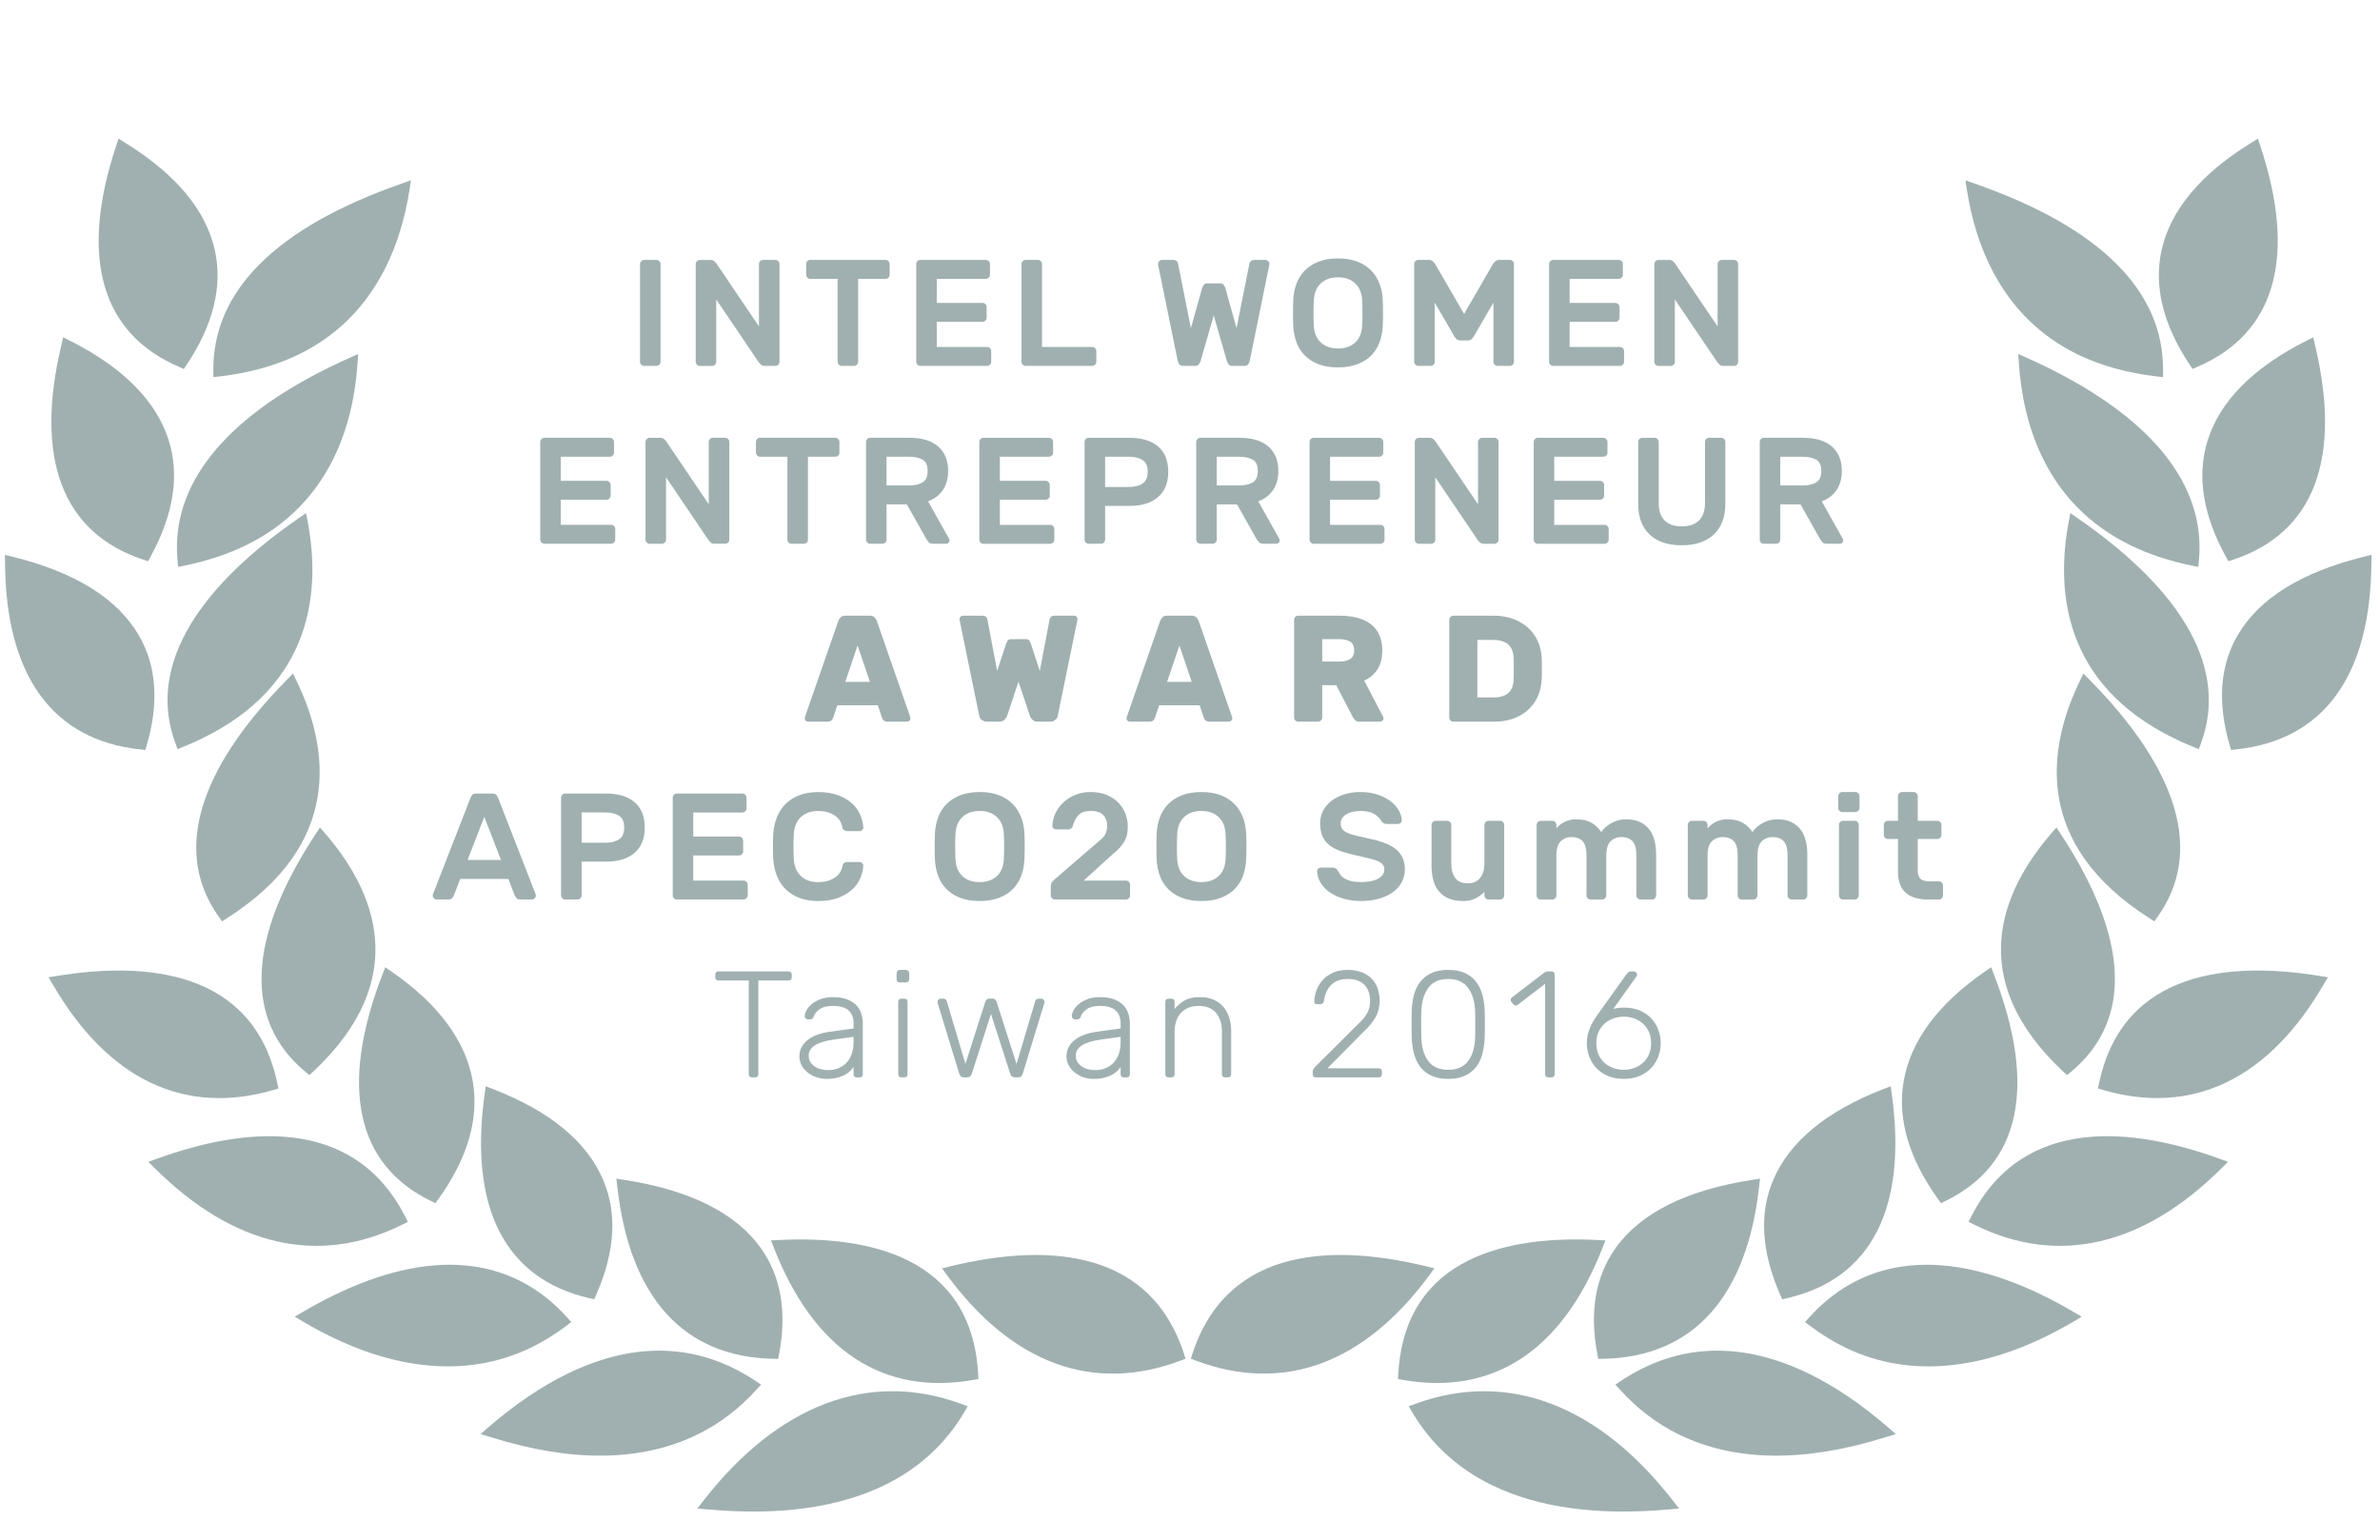 <svg width="170" height="110" viewBox="0 0 170 110" xmlns="http://www.w3.org/2000/svg" xmlns:xlink="http://www.w3.org/1999/xlink"><title>intel</title><desc>Created with Sketch.</desc><defs><path id="a" d="M13.879 11.516v-11.31h-13.568v11.31h13.568z"/><path id="c" d="M.173 10.937h17.639v-10.934h-17.639v10.934z"/><path id="e" d="M10.355.265h-10.245v16.648h10.245v-16.648z"/><path id="g" d="M0 .206v11.31h13.568v-11.31h-13.568z"/><path id="i" d="M.005 10.937h17.639v-10.934h-17.639z"/><path id="k" d="M10.607.265h-10.245v16.648h10.245v-16.648z"/></defs><g fill="none"><g><path d="M157.685 31.478c-.781 2.506-.339 5.303 1.313 8.309l.172.311.336-.113c5.776-1.901 7.799-7.216 5.844-15.368l-.119-.521-.481.243c-3.809 1.92-6.187 4.323-7.065 7.14" fill="#A0B0B1"/><path d="M152.182 38.959c1.305.637 2.773 1.121 4.378 1.451l.462.093.043-.471c.501-5.315-3.282-10.099-10.94-13.836-.47-.231-.914-.436-1.324-.619l-.644-.288.052.703c.288 4.28 1.912 10.009 7.974 12.967" fill="#A0B0B1"/><path d="M159.817 45.412c-1.254 2.165-1.44 4.796-.556 7.825l.104.343.349-.038c6.279-.662 9.624-5.279 9.672-13.36l.006-.543-.528.131c-4.48 1.103-7.525 2.999-9.046 5.641" fill="#A0B0B1"/><path d="M157.056 53.522l.154-.41c1.929-5.202-1.111-10.762-8.788-16.08l-.537-.373-.125.641c-.921 4.925-.358 11.601 7.534 15.451.43.212.883.414 1.362.606l.4.166z" fill="#A0B0B1"/><g transform="translate(155.864 54.927)"><mask id="b"><use xlink:href="#a"/></mask><path d="M13.305.226c-4.945.159-8.543 1.428-10.71 3.763-1.644 1.773-2.406 4.151-2.268 7.058l.013.367.368.037c6.471.612 10.974-3.088 13.025-10.691l.147-.553-.574.02z" fill="#A0B0B1" mask="url(#b)"/></g><path d="M153.881 65.826l.233-.329c3.254-4.558 1.568-10.419-4.878-16.948l-.422-.43-.261.543c-2.319 4.805-3.333 11.643 4.985 16.944l.342.219z" fill="#A0B0B1"/><path d="M149.933 77.387l-.082.382.38.108c6.358 1.841 11.796-.764 15.734-7.526l.312-.532-.613-.098c-6.221-1.01-14.003-.502-15.731 7.666" fill="#A0B0B1"/><path d="M147.37 76.557l.273.255.288-.239c4.412-3.672 4.161-9.545-.735-16.987l-.307-.471-.367.425c-3.536 4.089-6.258 10.36.847 17.017" fill="#A0B0B1"/><path d="M140.802 86.913l-.192.381.529.261c5.895 2.878 11.956 1.466 17.535-4.082l.471-.468-.628-.227c-6.011-2.174-13.957-3.218-17.715 4.135" fill="#A0B0B1"/><path d="M138.64 85.958l.322-.156c5.352-2.594 6.551-8.195 3.457-16.197l-.194-.501-.445.306c-3.349 2.312-5.3 4.95-5.803 7.831-.466 2.678.365 5.514 2.454 8.426l.209.292z" fill="#A0B0B1"/><path d="M145.927 92.553c-6.938-3.384-12.706-2.845-16.687 1.559l-.307.342.366.277c.792.599 1.625 1.114 2.471 1.528 4.726 2.306 10.365 1.675 16.307-1.823l.617-.365-.62-.362c-.669-.395-1.391-.785-2.148-1.155" fill="#A0B0B1"/><path d="M127.299 92.827l.341-.077c6.031-1.392 8.618-6.445 7.483-14.614l-.071-.528-.503.191c-4.098 1.584-6.756 3.786-7.908 6.549-.997 2.373-.821 5.118.516 8.156l.143.323z" fill="#A0B0B1"/><path d="M129.227 98.152c-4.843-2.363-9.368-2.196-13.436.497l-.41.272.334.364c1.219 1.356 2.642 2.436 4.222 3.208 3.982 1.943 8.942 2.007 14.749.186l.727-.224-.573-.497c-1.862-1.613-3.748-2.894-5.613-3.805" fill="#A0B0B1"/><path d="M114.093 96.734l.07.354.356-.009c6.396-.129 10.252-4.386 11.135-12.32l.06-.551-.545.085c-4.7.722-7.994 2.37-9.787 4.896-1.422 2.01-1.855 4.549-1.289 7.545" fill="#A0B0B1"/><path d="M101.099 100.293l-.48.176.258.434c1.336 2.264 3.249 4.011 5.68 5.199l.006.002c3.296 1.608 7.534 2.194 12.594 1.737l.777-.064-.477-.614c-5.312-6.803-11.777-9.278-18.358-6.87" fill="#A0B0B1"/><path d="M99.856 98.523l.371.066c6.462 1.128 11.379-2.13 14.232-9.423l.214-.544-.591-.032c-6.213-.309-13.723 1.102-14.205 9.557l-.022.376z" fill="#A0B0B1"/><g transform="translate(85.193 98.798)"><mask id="d"><use xlink:href="#c"/></mask><path d="M.676.161l-.503.072.152.48c1.083 3.289 3.469 5.855 7.092 7.623 2.613 1.274 5.851 2.122 9.63 2.518l.765.082-.337-.687c-3.709-7.496-9.573-11.066-16.799-10.089" fill="#A0B0B1" mask="url(#d)"/></g><path d="M102.081 91.128l.377-.51-.617-.153c-6.172-1.5-14.072-1.638-16.657 6.223l-.122.384.376.143c6.228 2.332 11.98.226 16.643-6.087" fill="#A0B0B1"/><path d="M156.609 26.36l.322-.142c5.596-2.385 7.156-7.851 4.515-15.808l-.165-.509-.457.287c-3.635 2.232-5.795 4.828-6.43 7.71-.562 2.565.115 5.31 2.019 8.167l.197.295z" fill="#A0B0B1"/><path d="M148.392 25.317c1.646.802 3.54 1.33 5.639 1.574l.469.053.004-.472c.05-5.676-4.469-10.217-13.448-13.354l-.669-.238.109.697c.602 3.892 2.46 9.085 7.897 11.74" fill="#A0B0B1"/><g transform="translate(143.409 .058)"><mask id="f"><use xlink:href="#e"/></mask><path d="M7.697 16.116c.458.224.94.44 1.449.641l.397.156.156-.39c2.093-5.136-.851-10.634-8.498-15.9l-.522-.358-.136.615c-1.065 4.839-.687 11.411 7.153 15.236" fill="#A0B0B1" mask="url(#f)"/></g><path d="M10.238 39.985l.336.113.171-.311c1.651-3.006 2.094-5.803 1.312-8.309-.878-2.817-3.256-5.219-7.063-7.14l-.483-.243-.118.52c-1.956 8.153.065 13.467 5.845 15.369" fill="#A0B0B1"/><path d="M13.184 40.41c1.603-.33 3.071-.814 4.378-1.451 6.061-2.958 7.687-8.687 7.974-12.967l.052-.703-.644.288c-.41.183-.853.388-1.326.619-7.655 3.737-11.439 8.52-10.938 13.836l.044.471.461-.093z" fill="#A0B0B1"/><path d="M10.031 53.543l.349.038.104-.343c.883-3.029.699-5.661-.556-7.825-1.522-2.642-4.567-4.538-9.047-5.641l-.529-.131.007.543c.045 8.081 3.393 12.698 9.672 13.36" fill="#A0B0B1"/><path d="M12.534 53.112l.153.41.401-.166c.478-.192.932-.394 1.363-.606 7.889-3.85 8.453-10.526 7.533-15.451l-.124-.641-.54.373c-7.679 5.318-10.718 10.878-8.788 16.08" fill="#A0B0B1"/><g transform="translate(0 54.927)"><mask id="h"><use xlink:href="#g"/></mask><path d="M13.171 11.451l.368-.038.014-.366c.138-2.908-.624-5.285-2.27-7.058-2.168-2.335-5.765-3.604-10.709-3.763l-.574-.021.148.554c2.05 7.603 6.554 11.302 13.023 10.691" fill="#A0B0B1" mask="url(#h)"/></g><path d="M15.863 65.826l.342-.219c8.318-5.301 7.305-12.139 4.987-16.944l-.261-.543-.423.43c-6.445 6.528-8.13 12.39-4.879 16.948l.234.329z" fill="#A0B0B1"/><path d="M19.512 77.878l.382-.108-.086-.382c-1.726-8.168-9.506-8.677-15.73-7.666l-.612.098.313.532c3.938 6.762 9.377 9.368 15.733 7.527" fill="#A0B0B1"/><path d="M21.811 76.573l.288.239.274-.255c7.106-6.658 4.383-12.928.849-17.017l-.369-.426-.307.471c-4.895 7.443-5.146 13.316-.735 16.988" fill="#A0B0B1"/><path d="M28.605 87.556l.527-.261-.191-.381c-3.756-7.353-11.705-6.309-17.716-4.135l-.628.226.471.468c5.578 5.549 11.64 6.96 17.536 4.083" fill="#A0B0B1"/><path d="M27.518 69.104l-.195.501c-3.092 8.003-1.894 13.603 3.459 16.198l.322.156.209-.292c2.089-2.912 2.922-5.748 2.455-8.426-.505-2.881-2.456-5.519-5.804-7.83l-.445-.306z" fill="#A0B0B1"/><path d="M40.444 94.731l.364-.278-.306-.341c-3.98-4.405-9.749-4.943-16.685-1.559-.757.369-1.477.76-2.149 1.155l-.618.362.616.365c5.94 3.498 11.58 4.13 16.307 1.823.846-.414 1.678-.929 2.471-1.528" fill="#A0B0B1"/><path d="M42.102 92.75l.341.077.143-.323c1.338-3.038 1.513-5.783.517-8.156-1.151-2.762-3.81-4.965-7.909-6.549l-.504-.19-.07.528c-1.137 8.169 1.451 13.221 7.481 14.613" fill="#A0B0B1"/><path d="M54.029 99.284l.334-.364-.408-.271c-4.069-2.694-8.594-2.86-13.439-.497-1.862.911-3.752 2.192-5.614 3.805l-.572.497.728.224c5.805 1.821 10.766 1.757 14.748-.186 1.58-.771 3.004-1.852 4.223-3.208" fill="#A0B0B1"/><path d="M55.226 97.079l.354.009.07-.354c.567-2.997.133-5.535-1.29-7.545-1.791-2.527-5.085-4.173-9.785-4.896l-.547-.085.061.551c.886 7.934 4.741 12.19 11.138 12.32" fill="#A0B0B1"/><path d="M68.867 100.904l.257-.434-.48-.176c-6.582-2.409-13.047.067-18.359 6.87l-.476.614.776.064c5.063.456 9.3-.129 12.596-1.737l.004-.002c2.433-1.187 4.345-2.935 5.682-5.199" fill="#A0B0B1"/><path d="M69.516 98.589l.371-.066-.02-.376c-.483-8.456-7.994-9.865-14.205-9.557l-.592.032.214.545c2.853 7.292 7.771 10.551 14.232 9.422" fill="#A0B0B1"/><g transform="translate(66.735 98.798)"><mask id="j"><use xlink:href="#i"/></mask><path d="M.342 10.25l-.337.687.764-.082c3.78-.396 7.018-1.243 9.633-2.518 3.621-1.768 6.006-4.334 7.089-7.623l.153-.48-.503-.072c-7.226-.977-13.092 2.593-16.799 10.089" fill="#A0B0B1" mask="url(#j)"/></g><path d="M67.904 90.465l-.619.154.377.509c4.663 6.313 10.416 8.42 16.645 6.087l.376-.142-.122-.384c-2.584-7.861-10.484-7.723-16.657-6.224" fill="#A0B0B1"/><path d="M12.813 26.219l.32.142.197-.295c1.905-2.857 2.581-5.602 2.02-8.167-.634-2.882-2.796-5.477-6.43-7.71l-.456-.287-.165.509c-2.645 7.958-1.084 13.424 4.514 15.808" fill="#A0B0B1"/><path d="M15.239 26.472l.005.472.466-.053c2.101-.244 3.997-.773 5.641-1.574 5.437-2.655 7.295-7.847 7.897-11.74l.11-.697-.671.238c-8.979 3.138-13.497 7.679-13.448 13.354" fill="#A0B0B1"/><g transform="translate(15.619 .058)"><mask id="l"><use xlink:href="#k"/></mask><path d="M1.173 16.913l.395-.156c.509-.201.992-.417 1.452-.641 7.838-3.825 8.217-10.397 7.152-15.236l-.136-.615-.521.358c-7.648 5.266-10.59 10.764-8.499 15.9l.157.39z" fill="#A0B0B1" mask="url(#l)"/></g></g><path d="M46.01 26.14c-.08 0-.148-.029-.206-.087-.058-.058-.087-.126-.087-.205v-6.986c0-.079.029-.148.087-.205.058-.058.127-.087.206-.087h.88c.08 0 .148.029.206.087.058.058.087.126.087.205v6.986c0 .079-.029.148-.087.205-.058.058-.127.087-.206.087h-.88zm8.615 0c-.123 0-.217-.032-.282-.097l-.141-.151-3.042-4.499v4.456c0 .079-.029.148-.087.205-.058.058-.127.087-.206.087h-.88c-.08 0-.148-.029-.206-.087-.058-.058-.087-.126-.087-.205v-6.986c0-.079.029-.148.087-.205.058-.058.127-.087.206-.087h.76c.123 0 .217.032.282.097l.141.151 3.042 4.499v-4.456c0-.079.029-.148.087-.205.058-.058.127-.087.206-.087h.88c.08 0 .148.029.206.087.058.058.087.126.087.205v6.986c0 .079-.029.148-.087.205-.058.058-.127.087-.206.087h-.76zm8.626-7.57c.08 0 .148.029.206.087.058.058.087.126.087.205v.768c0 .079-.029.148-.087.205-.058.058-.127.087-.206.087h-1.955v5.926c0 .079-.029.148-.087.205-.058.058-.127.087-.206.087h-.88c-.08 0-.148-.029-.206-.087-.058-.058-.087-.126-.087-.205v-5.926h-1.955c-.08 0-.148-.029-.206-.087-.058-.058-.087-.126-.087-.205v-.768c0-.079.029-.148.087-.205.058-.058.127-.087.206-.087h5.378zm7.257 6.218c.08 0 .148.029.206.087.058.058.087.126.087.205v.768c0 .079-.029.148-.087.205-.058.058-.127.087-.206.087h-4.769c-.08 0-.148-.029-.206-.087-.058-.058-.087-.126-.087-.205v-6.986c0-.079.029-.148.087-.205.058-.058.127-.087.206-.087h4.682c.08 0 .148.029.206.087.058.058.087.126.087.205v.768c0 .079-.029.148-.087.205-.058.058-.127.087-.206.087h-3.509v1.72h3.27c.08 0 .148.029.206.087.058.058.087.126.087.205v.768c0 .079-.029.148-.087.205-.058.058-.127.087-.206.087h-3.27v1.795h3.596zm7.507 0c.08 0 .148.029.206.087.058.058.087.126.087.205v.768c0 .079-.029.148-.087.205-.058.058-.127.087-.206.087h-4.758c-.08 0-.148-.029-.206-.087-.058-.058-.087-.126-.087-.205v-6.986c0-.079.029-.148.087-.205.058-.058.127-.087.206-.087h.88c.08 0 .148.029.206.087.058.058.087.126.087.205v5.926h3.585zm8.68-2.249l-.934 3.234c-.036.108-.081.196-.136.265-.054.068-.136.103-.244.103h-.88c-.109 0-.194-.034-.255-.103-.062-.068-.103-.157-.125-.265l-1.391-6.824-.011-.087c0-.079.029-.148.087-.205.058-.058.127-.087.206-.087h.804c.072 0 .141.022.206.065.065.043.109.119.13.227l.913 4.585.804-2.888.103-.195c.054-.079.147-.119.277-.119h.891c.13 0 .223.04.277.119l.103.195.804 2.888.913-4.585c.022-.108.065-.184.13-.227.065-.043.134-.065.206-.065h.804c.08 0 .148.029.206.087.058.058.087.126.087.205l-.011.087-1.391 6.824c-.022.108-.063.196-.125.265-.062.068-.147.103-.255.103h-.88c-.109 0-.19-.034-.244-.103-.054-.068-.1-.157-.136-.265l-.934-3.234zm5.682-1.146c.022-.404.1-.784.234-1.141s.331-.667.592-.93c.261-.263.587-.472.978-.627.391-.155.855-.233 1.391-.233.529 0 .989.076 1.38.227.391.151.717.36.978.627s.46.577.598.93c.138.353.217.735.239 1.146l.016.454.005.514-.005.514-.016.454c-.022.404-.1.784-.234 1.141s-.331.667-.592.93c-.261.263-.588.47-.983.622-.395.151-.856.227-1.385.227-.536 0-.999-.076-1.391-.227-.391-.151-.717-.359-.978-.622s-.458-.573-.592-.93c-.134-.357-.212-.737-.234-1.141l-.016-.454-.005-.514.005-.514.016-.454zm4.921.054c-.029-.519-.197-.921-.505-1.206-.308-.285-.715-.427-1.222-.427s-.914.142-1.222.427c-.308.285-.476.687-.505 1.206-.014.274-.022.579-.022.914 0 .335.007.64.022.914.029.519.197.919.505 1.2.308.281.715.422 1.222.422s.914-.141 1.222-.422c.308-.281.476-.681.505-1.2.014-.274.022-.579.022-.914 0-.335-.007-.64-.022-.914zm7.279.984l2.064-3.569.147-.173c.069-.079.176-.119.32-.119h.739c.08 0 .148.029.206.087.058.058.087.126.087.205v6.986c0 .079-.029.148-.087.205-.058.058-.127.087-.206.087h-.88c-.08 0-.148-.029-.206-.087-.058-.058-.087-.126-.087-.205v-4.229l-1.412 2.433-.152.178c-.065.061-.148.092-.25.092h-.565c-.101 0-.185-.031-.25-.092l-.152-.178-1.412-2.433v4.229c0 .079-.029.148-.087.205-.058.058-.127.087-.206.087h-.88c-.08 0-.148-.029-.206-.087-.058-.058-.087-.126-.087-.205v-6.986c0-.079.029-.148.087-.205.058-.058.127-.087.206-.087h.739c.145 0 .252.04.32.119l.147.173 2.064 3.569zm11.135 2.358c.08 0 .148.029.206.087.058.058.087.126.087.205v.768c0 .079-.029.148-.087.205-.058.058-.127.087-.206.087h-4.769c-.08 0-.148-.029-.206-.087-.058-.058-.087-.126-.087-.205v-6.986c0-.079.029-.148.087-.205.058-.058.127-.087.206-.087h4.682c.08 0 .148.029.206.087.058.058.087.126.087.205v.768c0 .079-.029.148-.087.205-.058.058-.127.087-.206.087h-3.509v1.72h3.27c.08 0 .148.029.206.087.058.058.087.126.087.205v.768c0 .079-.029.148-.087.205-.058.058-.127.087-.206.087h-3.27v1.795h3.596zm7.387 1.352c-.123 0-.217-.032-.282-.097l-.141-.151-3.042-4.499v4.456c0 .079-.029.148-.087.205-.058.058-.127.087-.206.087h-.88c-.08 0-.148-.029-.206-.087-.058-.058-.087-.126-.087-.205v-6.986c0-.079.029-.148.087-.205.058-.058.127-.087.206-.087h.76c.123 0 .217.032.282.097l.141.151 3.042 4.499v-4.456c0-.079.029-.148.087-.205.058-.058.127-.087.206-.087h.88c.08 0 .148.029.206.087.058.058.087.126.087.205v6.986c0 .079-.029.148-.087.205-.058.058-.127.087-.206.087h-.76zm-79.447 11.355c.08 0 .148.029.206.087.058.058.087.126.087.205v.768c0 .079-.029.148-.087.205-.058.058-.127.087-.206.087h-4.769c-.08 0-.148-.029-.206-.087-.058-.058-.087-.126-.087-.205v-6.986c0-.079.029-.148.087-.205.058-.058.127-.087.206-.087h4.682c.08 0 .148.029.206.087.058.058.087.126.087.205v.768c0 .079-.029.148-.087.205-.058.058-.127.087-.206.087h-3.509v1.72h3.27c.08 0 .148.029.206.087.058.058.087.126.087.205v.768c0 .079-.029.148-.087.205-.058.058-.127.087-.206.087h-3.27v1.795h3.596zm7.387 1.352c-.123 0-.217-.032-.282-.097l-.141-.151-3.042-4.499v4.456c0 .079-.029.148-.087.205-.058.058-.127.087-.206.087h-.88c-.08 0-.148-.029-.206-.087-.058-.058-.087-.126-.087-.205v-6.986c0-.079.029-.148.087-.205.058-.058.127-.087.206-.087h.76c.123 0 .217.032.282.097l.141.151 3.042 4.499v-4.456c0-.079.029-.148.087-.205.058-.058.127-.087.206-.087h.88c.08 0 .148.029.206.087.058.058.087.126.087.205v6.986c0 .079-.029.148-.087.205-.058.058-.127.087-.206.087h-.76zm8.626-7.57c.08 0 .148.029.206.087.058.058.087.126.087.205v.768c0 .079-.029.148-.087.205-.058.058-.127.087-.206.087h-1.955v5.926c0 .079-.029.148-.087.205-.058.058-.127.087-.206.087h-.88c-.08 0-.148-.029-.206-.087-.058-.058-.087-.126-.087-.205v-5.926h-1.955c-.08 0-.148-.029-.206-.087-.058-.058-.087-.126-.087-.205v-.768c0-.079.029-.148.087-.205.058-.058.127-.087.206-.087h5.378zm5.291 0c.905 0 1.593.209 2.064.627.471.418.706.999.706 1.741 0 .526-.121.975-.364 1.346-.243.371-.599.647-1.07.827l1.499 2.671.033.119c0 .065-.024.121-.071.168-.047.047-.103.07-.168.07h-.923c-.145 0-.252-.034-.32-.103l-.147-.189-1.423-2.52h-1.445v2.52c0 .079-.029.148-.087.205-.058.058-.127.087-.206.087h-.88c-.08 0-.148-.029-.206-.087-.058-.058-.087-.126-.087-.205v-6.986c0-.079.029-.148.087-.205.058-.058.127-.087.206-.087h2.803zm-1.63 3.407h1.575c.413 0 .742-.072.989-.216.246-.144.369-.418.369-.822 0-.404-.123-.674-.369-.811s-.576-.205-.989-.205h-1.575v2.055zm11.689 2.812c.08 0 .148.029.206.087.058.058.087.126.087.205v.768c0 .079-.029.148-.087.205-.058.058-.127.087-.206.087h-4.769c-.08 0-.148-.029-.206-.087-.058-.058-.087-.126-.087-.205v-6.986c0-.079.029-.148.087-.205.058-.058.127-.087.206-.087h4.682c.08 0 .148.029.206.087.058.058.087.126.087.205v.768c0 .079-.029.148-.087.205-.058.058-.127.087-.206.087h-3.509v1.72h3.27c.08 0 .148.029.206.087.058.058.087.126.087.205v.768c0 .079-.029.148-.087.205-.058.058-.127.087-.206.087h-3.27v1.795h3.596zm5.66-6.218c.876 0 1.557.205 2.042.616.485.411.728 1.013.728 1.806 0 .793-.243 1.399-.728 1.817-.485.418-1.166.627-2.042.627h-1.738v2.412c0 .079-.029.148-.087.205-.058.058-.127.087-.206.087h-.88c-.08 0-.148-.029-.206-.087-.058-.058-.087-.126-.087-.205v-6.986c0-.079.029-.148.087-.205.058-.058.127-.087.206-.087h2.911zm-1.738 3.515h1.684c.413 0 .742-.081.989-.243.246-.162.369-.445.369-.849 0-.404-.123-.683-.369-.838-.246-.155-.576-.233-.989-.233h-1.684v2.163zm9.604-3.515c.905 0 1.593.209 2.064.627.471.418.706.999.706 1.741 0 .526-.121.975-.364 1.346-.243.371-.599.647-1.07.827l1.499 2.671.033.119c0 .065-.024.121-.071.168-.047.047-.103.07-.168.07h-.923c-.145 0-.252-.034-.32-.103l-.147-.189-1.423-2.52h-1.445v2.52c0 .079-.029.148-.087.205-.058.058-.127.087-.206.087h-.88c-.08 0-.148-.029-.206-.087-.058-.058-.087-.126-.087-.205v-6.986c0-.079.029-.148.087-.205.058-.058.127-.087.206-.087h2.803zm-1.63 3.407h1.575c.413 0 .742-.072.989-.216.246-.144.369-.418.369-.822 0-.404-.123-.674-.369-.811s-.576-.205-.989-.205h-1.575v2.055zm11.689 2.812c.08 0 .148.029.206.087.058.058.087.126.087.205v.768c0 .079-.029.148-.087.205-.058.058-.127.087-.206.087h-4.769c-.08 0-.148-.029-.206-.087-.058-.058-.087-.126-.087-.205v-6.986c0-.079.029-.148.087-.205.058-.058.127-.087.206-.087h4.682c.08 0 .148.029.206.087.058.058.087.126.087.205v.768c0 .079-.029.148-.087.205-.058.058-.127.087-.206.087h-3.509v1.72h3.27c.08 0 .148.029.206.087.058.058.087.126.087.205v.768c0 .079-.029.148-.087.205-.058.058-.127.087-.206.087h-3.27v1.795h3.596zm7.387 1.352c-.123 0-.217-.032-.282-.097l-.141-.151-3.042-4.499v4.456c0 .079-.029.148-.087.205-.058.058-.127.087-.206.087h-.88c-.08 0-.148-.029-.206-.087-.058-.058-.087-.126-.087-.205v-6.986c0-.079.029-.148.087-.205.058-.058.127-.087.206-.087h.76c.123 0 .217.032.282.097l.141.151 3.042 4.499v-4.456c0-.079.029-.148.087-.205.058-.058.127-.087.206-.087h.88c.08 0 .148.029.206.087.058.058.087.126.087.205v6.986c0 .079-.029.148-.087.205-.058.058-.127.087-.206.087h-.76zm8.626-1.352c.08 0 .148.029.206.087.058.058.087.126.087.205v.768c0 .079-.029.148-.087.205-.058.058-.127.087-.206.087h-4.769c-.08 0-.148-.029-.206-.087-.058-.058-.087-.126-.087-.205v-6.986c0-.079.029-.148.087-.205.058-.058.127-.087.206-.087h4.682c.08 0 .148.029.206.087.058.058.087.126.087.205v.768c0 .079-.029.148-.087.205-.058.058-.127.087-.206.087h-3.509v1.72h3.27c.08 0 .148.029.206.087.058.058.087.126.087.205v.768c0 .079-.029.148-.087.205-.058.058-.127.087-.206.087h-3.27v1.795h3.596zm8.333-6.218c.08 0 .148.029.206.087.058.058.087.126.087.205v4.434c0 .447-.065.851-.196 1.211-.13.36-.326.671-.587.93-.261.26-.587.46-.978.6-.391.141-.844.211-1.358.211-.521 0-.976-.07-1.363-.211s-.712-.341-.972-.6c-.261-.26-.454-.57-.581-.93-.127-.36-.19-.764-.19-1.211v-4.434c0-.079.029-.148.087-.205.058-.058.127-.087.206-.087h.88c.08 0 .148.029.206.087.058.058.087.126.087.205v4.38c0 .296.04.548.12.757.08.209.192.38.337.514.145.133.319.231.521.292.203.061.424.092.663.092.239 0 .462-.031.668-.092.206-.061.382-.159.527-.292.145-.133.259-.305.342-.514.083-.209.125-.461.125-.757v-4.38c0-.079.029-.148.087-.205.058-.058.127-.087.206-.087h.869zm5.845 0c.905 0 1.593.209 2.064.627.471.418.706.999.706 1.741 0 .526-.121.975-.364 1.346-.243.371-.599.647-1.07.827l1.499 2.671.033.119c0 .065-.024.121-.071.168-.047.047-.103.07-.168.07h-.923c-.145 0-.252-.034-.32-.103l-.147-.189-1.423-2.52h-1.445v2.52c0 .079-.029.148-.087.205-.058.058-.127.087-.206.087h-.88c-.08 0-.148-.029-.206-.087-.058-.058-.087-.126-.087-.205v-6.986c0-.079.029-.148.087-.205.058-.058.127-.087.206-.087h2.803zm-1.63 3.407h1.575c.413 0 .742-.072.989-.216.246-.144.369-.418.369-.822 0-.404-.123-.674-.369-.811s-.576-.205-.989-.205h-1.575v2.055zm-65.025 9.301c.145 0 .255.04.331.119.076.079.129.159.158.238l2.368 6.813.043.162c0 .065-.024.121-.071.168-.047.047-.103.07-.168.07h-1.369c-.145 0-.248-.031-.31-.092s-.1-.121-.114-.178l-.304-.898h-2.89l-.304.898c-.014.058-.053.117-.114.178-.062.061-.165.092-.31.092h-1.369c-.065 0-.121-.023-.168-.07-.047-.047-.071-.103-.071-.168l.043-.162 2.368-6.813c.029-.079.081-.159.158-.238.076-.079.186-.119.331-.119h1.76zm-1.76 4.726h1.76l-.88-2.596-.88 2.596zm13.895-.779l.695-3.655c.022-.108.065-.184.13-.227.065-.043.134-.065.206-.065h1.423c.065 0 .121.023.168.07.047.047.071.103.071.168l-.011.087-1.401 6.835c-.014.101-.072.195-.174.281-.101.087-.225.13-.369.13h-.902c-.145 0-.263-.043-.353-.13-.091-.087-.154-.18-.19-.281l-.815-2.444-.815 2.444c-.036.101-.1.195-.19.281-.091.087-.208.13-.353.13h-.902c-.145 0-.268-.043-.369-.13-.101-.087-.159-.18-.174-.281l-1.401-6.835-.011-.087c0-.065.024-.121.071-.168.047-.047.103-.07.168-.07h1.423c.072 0 .141.022.206.065.065.043.109.119.13.227l.695 3.655.641-1.957.098-.195c.051-.079.141-.119.272-.119h1.021c.13 0 .221.04.272.119l.098.195.641 1.957zm10.853-3.947c.145 0 .255.04.331.119.076.079.129.159.158.238l2.368 6.813.043.162c0 .065-.024.121-.071.168-.047.047-.103.07-.168.07h-1.369c-.145 0-.248-.031-.31-.092s-.1-.121-.114-.178l-.304-.898h-2.89l-.304.898c-.014.058-.053.117-.114.178-.062.061-.165.092-.31.092h-1.369c-.065 0-.121-.023-.168-.07-.047-.047-.071-.103-.071-.168l.043-.162 2.368-6.813c.029-.079.081-.159.158-.238.076-.079.186-.119.331-.119h1.76zm-1.76 4.726h1.76l-.88-2.596-.88 2.596zm12.309-4.726c.478 0 .905.05 1.282.151.377.101.697.252.961.454s.467.46.608.773c.141.314.212.68.212 1.098 0 .541-.112.99-.337 1.346-.225.357-.543.629-.956.817l1.347 2.574.033.119c0 .065-.024.121-.071.168-.047.047-.103.07-.168.07h-1.477c-.145 0-.248-.032-.31-.097l-.147-.195-1.206-2.314h-.999v2.314c0 .079-.029.148-.087.205-.058.058-.127.087-.206.087h-1.423c-.08 0-.148-.029-.206-.087-.058-.058-.087-.126-.087-.205v-6.986c0-.079.029-.148.087-.205.058-.058.127-.087.206-.087h2.944zm-1.228 3.277h1.228c.304 0 .556-.058.755-.173.199-.115.299-.324.299-.627s-.1-.512-.299-.627c-.199-.115-.451-.173-.755-.173h-1.228v1.601zm12.244-3.277c.5 0 .956.074 1.369.222.413.148.77.355 1.07.622.301.267.536.586.706.957.17.371.266.777.288 1.217l.011.416v.719l-.011.4c-.022.447-.116.854-.282 1.222-.167.368-.397.685-.69.952-.293.267-.643.474-1.048.622-.406.148-.858.222-1.358.222h-2.933c-.08 0-.148-.029-.206-.087-.058-.058-.087-.126-.087-.205v-6.986c0-.079.029-.148.087-.205.058-.058.127-.087.206-.087h2.879zm1.423 2.974c-.043-.829-.536-1.244-1.477-1.244h-1.108v4.11h1.162c.913 0 1.387-.415 1.423-1.244l.011-.427v-.773l-.011-.422zm-72.923 9.733c.116 0 .203.031.261.092.058.061.109.153.152.276l2.662 6.835.011.076c0 .079-.029.148-.087.205-.058.058-.127.087-.206.087h-.782c-.145 0-.246-.031-.304-.092l-.12-.178-.467-1.2h-3.433l-.467 1.2-.12.178c-.058.061-.159.092-.304.092h-.782c-.08 0-.148-.029-.206-.087-.058-.058-.087-.126-.087-.205l.011-.076 2.662-6.835c.043-.123.094-.214.152-.276.058-.061.145-.092.261-.092h1.195zm.598 4.748l-1.195-3.082-1.195 3.082h2.39zm7.496-4.748c.876 0 1.557.205 2.042.616.485.411.728 1.013.728 1.806 0 .793-.243 1.399-.728 1.817-.485.418-1.166.627-2.042.627h-1.738v2.412c0 .079-.029.148-.087.205-.058.058-.127.087-.206.087h-.88c-.08 0-.148-.029-.206-.087-.058-.058-.087-.126-.087-.205v-6.986c0-.079.029-.148.087-.205.058-.058.127-.087.206-.087h2.911zm-1.738 3.515h1.684c.413 0 .742-.081.989-.243.246-.162.369-.445.369-.849 0-.404-.123-.683-.369-.838-.246-.155-.576-.233-.989-.233h-1.684v2.163zm11.57 2.704c.08 0 .148.029.206.087.058.058.087.126.087.205v.768c0 .079-.029.148-.087.205-.058.058-.127.087-.206.087h-4.769c-.08 0-.148-.029-.206-.087-.058-.058-.087-.126-.087-.205v-6.986c0-.079.029-.148.087-.205.058-.058.127-.087.206-.087h4.682c.08 0 .148.029.206.087.058.058.087.126.087.205v.768c0 .079-.029.148-.087.205-.058.058-.127.087-.206.087h-3.509v1.72h3.27c.08 0 .148.029.206.087.058.058.087.126.087.205v.768c0 .079-.029.148-.087.205-.058.058-.127.087-.206.087h-3.27v1.795h3.596zm7.061-1.049c.014-.094.053-.164.114-.211.062-.047.129-.07.201-.07h.88c.08 0 .15.027.212.081.062.054.089.124.081.211-.022.296-.096.591-.223.887-.127.296-.32.562-.581.8-.261.238-.59.433-.989.584-.398.151-.88.227-1.445.227-.5 0-.942-.074-1.325-.222-.384-.148-.71-.353-.978-.616s-.476-.579-.625-.946c-.148-.368-.237-.768-.266-1.2-.014-.274-.022-.577-.022-.908 0-.332.007-.634.022-.908.029-.433.118-.833.266-1.2.148-.368.357-.683.625-.946.268-.263.594-.469.978-.616.384-.148.826-.222 1.325-.222.565 0 1.047.076 1.445.227.398.151.728.346.989.584s.454.506.581.806c.127.299.201.593.223.881.007.087-.02.157-.081.211-.062.054-.132.081-.212.081h-.88c-.072 0-.141-.023-.206-.07-.065-.047-.105-.117-.12-.211-.022-.144-.072-.285-.152-.422s-.188-.26-.326-.368c-.138-.108-.311-.196-.521-.265-.21-.068-.456-.103-.739-.103-.282 0-.529.043-.739.13-.21.087-.386.202-.527.346-.141.144-.25.317-.326.519-.076.202-.121.415-.136.638-.014.274-.022.577-.022.908 0 .332.007.634.022.908.014.231.06.445.136.643.076.198.185.369.326.514.141.144.317.26.527.346.21.087.456.13.739.13.282 0 .529-.034.739-.103.21-.068.386-.157.527-.265.141-.108.252-.231.331-.368.08-.137.13-.278.152-.422zm6.605-2.347c.022-.404.1-.784.234-1.141s.331-.667.592-.93c.261-.263.587-.472.978-.627.391-.155.855-.233 1.391-.233.529 0 .989.076 1.38.227.391.151.717.36.978.627s.46.577.598.93c.138.353.217.735.239 1.146l.016.454.005.514-.005.514-.016.454c-.022.404-.1.784-.234 1.141s-.331.667-.592.93c-.261.263-.588.47-.983.622-.395.151-.856.227-1.385.227-.536 0-.999-.076-1.391-.227-.391-.151-.717-.359-.978-.622s-.458-.573-.592-.93c-.134-.357-.212-.737-.234-1.141l-.016-.454-.005-.514.005-.514.016-.454zm4.921.054c-.029-.519-.197-.921-.505-1.206-.308-.285-.715-.427-1.222-.427s-.914.142-1.222.427c-.308.285-.476.687-.505 1.206-.014.274-.022.579-.022.914 0 .335.007.64.022.914.029.519.197.919.505 1.2.308.281.715.422 1.222.422s.914-.141 1.222-.422c.308-.281.476-.681.505-1.2.014-.274.022-.579.022-.914 0-.335-.007-.64-.022-.914zm6.877.454c.217-.173.357-.35.418-.53.062-.18.092-.346.092-.497 0-.296-.091-.546-.272-.752-.181-.205-.482-.308-.902-.308-.398 0-.69.097-.875.292-.185.195-.317.443-.397.746-.022.094-.065.164-.13.211-.065.047-.13.07-.196.07h-.858c-.08 0-.15-.027-.212-.081-.062-.054-.089-.124-.081-.211.022-.324.105-.631.25-.919.145-.288.339-.541.581-.757.243-.216.527-.388.853-.514.326-.126.677-.189 1.054-.189.456 0 .851.074 1.184.222.333.148.608.339.826.573.217.234.378.494.483.779.105.285.158.568.158.849 0 .18-.011.351-.033.514-.022.162-.072.324-.152.487-.08.162-.196.332-.348.508-.152.177-.355.366-.608.568l-2.01 1.828h3.02c.08 0 .148.029.206.087.058.058.087.126.087.205v.768c0 .079-.029.148-.087.205-.058.058-.127.087-.206.087h-5.073c-.08 0-.148-.029-.206-.087-.058-.058-.087-.126-.087-.205v-.66c0-.123.036-.229.109-.319l.185-.189 3.227-2.779zm4.041-.508c.022-.404.1-.784.234-1.141s.331-.667.592-.93c.261-.263.587-.472.978-.627.391-.155.855-.233 1.391-.233.529 0 .989.076 1.38.227.391.151.717.36.978.627s.46.577.598.93c.138.353.217.735.239 1.146l.016.454.005.514-.005.514-.016.454c-.022.404-.1.784-.234 1.141s-.331.667-.592.93c-.261.263-.588.47-.983.622-.395.151-.856.227-1.385.227-.536 0-.999-.076-1.391-.227-.391-.151-.717-.359-.978-.622s-.458-.573-.592-.93c-.134-.357-.212-.737-.234-1.141l-.016-.454-.005-.514.005-.514.016-.454zm4.921.054c-.029-.519-.197-.921-.505-1.206-.308-.285-.715-.427-1.222-.427s-.914.142-1.222.427c-.308.285-.476.687-.505 1.206-.014.274-.022.579-.022.914 0 .335.007.64.022.914.029.519.197.919.505 1.2.308.281.715.422 1.222.422s.914-.141 1.222-.422c.308-.281.476-.681.505-1.2.014-.274.022-.579.022-.914 0-.335-.007-.64-.022-.914zm9.614-2.985c.485 0 .913.065 1.282.195s.677.292.923.487.433.409.559.643c.127.234.197.456.212.665.007.087-.02.157-.081.211-.062.054-.132.081-.212.081h-.76c-.123 0-.215-.023-.277-.07-.062-.047-.118-.11-.168-.189-.109-.18-.273-.337-.494-.47-.221-.133-.549-.2-.983-.2-.188 0-.368.02-.538.059-.17.04-.319.097-.445.173-.127.076-.226.168-.299.276-.072.108-.109.231-.109.368 0 .166.034.301.103.406.069.105.185.195.348.27.163.076.378.146.646.211s.601.141.999.227c.435.094.809.204 1.124.33.315.126.572.278.771.454.199.177.348.38.445.611.098.231.147.494.147.789 0 .324-.072.625-.217.903-.145.278-.351.515-.619.714-.268.198-.598.355-.989.47-.391.115-.829.173-1.315.173-.406 0-.793-.049-1.162-.146-.369-.097-.697-.238-.983-.422-.286-.184-.516-.406-.69-.665-.174-.26-.272-.548-.293-.865-.007-.087.02-.157.081-.211.062-.054.132-.081.212-.081h.76c.123 0 .217.022.282.065.065.043.12.108.163.195l.185.281c.072.094.17.177.293.249.123.072.277.132.462.178.185.047.415.07.69.07.217 0 .427-.016.63-.049.203-.032.38-.087.532-.162.152-.076.275-.169.369-.281.094-.112.141-.251.141-.416 0-.159-.051-.288-.152-.389-.101-.101-.255-.187-.462-.26-.206-.072-.462-.141-.766-.205-.304-.065-.655-.148-1.054-.249-.362-.087-.679-.189-.951-.308-.272-.119-.496-.265-.674-.438-.177-.173-.31-.377-.397-.611-.087-.234-.13-.514-.13-.838 0-.324.072-.624.217-.898.145-.274.344-.508.598-.703.253-.195.556-.348.907-.46.351-.112.73-.168 1.135-.168zm5.095 2.347c0-.079.029-.148.087-.205.058-.058.127-.087.206-.087h.826c.08 0 .148.029.206.087.058.058.087.126.087.205v2.747c0 .433.092.779.277 1.038.185.26.487.389.907.389.384 0 .677-.13.88-.389.203-.26.304-.606.304-1.038v-2.747c0-.079.029-.148.087-.205.058-.058.127-.087.206-.087h.826c.08 0 .148.029.206.087.058.058.087.126.087.205v5.04c0 .079-.029.148-.087.205-.058.058-.127.087-.206.087h-.826c-.08 0-.148-.029-.206-.087-.058-.058-.087-.126-.087-.205v-.249c-.167.166-.373.315-.619.449-.246.133-.543.2-.891.2-.442 0-.808-.068-1.097-.205-.29-.137-.521-.321-.695-.552-.174-.231-.297-.499-.369-.806-.072-.306-.109-.629-.109-.968v-2.909zm8.919.249c.174-.209.384-.369.63-.481.246-.112.503-.168.771-.168.456 0 .829.085 1.119.254.29.169.518.391.684.665.094-.144.21-.274.348-.389.138-.115.284-.213.44-.292.156-.079.317-.139.483-.178.167-.04.33-.059.489-.059.413 0 .757.068 1.032.205.275.137.498.321.668.552.17.231.29.499.359.806.069.306.103.629.103.968v2.909c0 .079-.029.148-.087.205-.058.058-.127.087-.206.087h-.826c-.08 0-.148-.029-.206-.087-.058-.058-.087-.126-.087-.205v-2.855c0-.49-.094-.833-.282-1.027-.188-.195-.453-.292-.793-.292-.29 0-.538.094-.744.281-.206.187-.317.515-.331.984v2.909c0 .079-.029.148-.087.205-.058.058-.127.087-.206.087h-.826c-.08 0-.148-.029-.206-.087-.058-.058-.087-.126-.087-.205v-2.855c0-.49-.094-.833-.282-1.027-.188-.195-.453-.292-.793-.292-.297 0-.55.099-.76.297-.21.198-.315.539-.315 1.022v2.855c0 .079-.029.148-.087.205-.058.058-.127.087-.206.087h-.826c-.08 0-.148-.029-.206-.087-.058-.058-.087-.126-.087-.205v-5.04c0-.079.029-.148.087-.205.058-.058.127-.087.206-.087h.826c.08 0 .148.029.206.087.058.058.087.126.087.205v.249zm10.799 0c.174-.209.384-.369.63-.481.246-.112.503-.168.771-.168.456 0 .829.085 1.119.254.29.169.518.391.684.665.094-.144.21-.274.348-.389.138-.115.284-.213.44-.292.156-.079.317-.139.483-.178.167-.04.33-.059.489-.059.413 0 .757.068 1.032.205.275.137.498.321.668.552.17.231.29.499.359.806.069.306.103.629.103.968v2.909c0 .079-.029.148-.087.205-.058.058-.127.087-.206.087h-.826c-.08 0-.148-.029-.206-.087-.058-.058-.087-.126-.087-.205v-2.855c0-.49-.094-.833-.282-1.027-.188-.195-.453-.292-.793-.292-.29 0-.538.094-.744.281-.206.187-.317.515-.331.984v2.909c0 .079-.029.148-.087.205-.058.058-.127.087-.206.087h-.826c-.08 0-.148-.029-.206-.087-.058-.058-.087-.126-.087-.205v-2.855c0-.49-.094-.833-.282-1.027-.188-.195-.453-.292-.793-.292-.297 0-.55.099-.76.297-.21.198-.315.539-.315 1.022v2.855c0 .079-.029.148-.087.205-.058.058-.127.087-.206.087h-.826c-.08 0-.148-.029-.206-.087-.058-.058-.087-.126-.087-.205v-5.04c0-.079.029-.148.087-.205.058-.058.127-.087.206-.087h.826c.08 0 .148.029.206.087.058.058.087.126.087.205v.249zm10.799 4.791c0 .079-.029.148-.087.205-.058.058-.127.087-.206.087h-.826c-.08 0-.148-.029-.206-.087-.058-.058-.087-.126-.087-.205v-5.04c0-.079.029-.148.087-.205.058-.058.127-.087.206-.087h.826c.08 0 .148.029.206.087.058.058.087.126.087.205v5.04zm-.239-7.386c.08 0 .148.029.206.087.058.058.087.126.087.205v.844c0 .079-.029.148-.087.205-.058.058-.127.087-.206.087h-.934c-.08 0-.148-.029-.206-.087-.058-.058-.087-.126-.087-.205v-.844c0-.079.029-.148.087-.205.058-.058.127-.087.206-.087h.934zm4.454 5.645c0 .224.06.402.179.535.12.133.342.2.668.2h.663c.08 0 .148.029.206.087.058.058.087.126.087.205v.714c0 .079-.029.148-.087.205-.058.058-.127.087-.206.087h-.804c-.681 0-1.204-.164-1.57-.492-.366-.328-.549-.831-.549-1.509v-2.325h-.717c-.08 0-.148-.029-.206-.087-.058-.058-.087-.126-.087-.205v-.714c0-.079.029-.148.087-.205.058-.058.127-.087.206-.087h.717v-1.763c0-.079.029-.148.087-.205.058-.058.127-.087.206-.087h.826c.08 0 .148.029.206.087.058.058.087.126.087.205v1.763h1.401c.08 0 .148.029.206.087.058.058.087.126.087.205v.714c0 .079-.029.148-.087.205-.058.058-.127.087-.206.087h-1.401v2.293zm-80.675 7.17c.167 0 .25.083.25.249v.162c0 .159-.083.238-.25.238h-2.14v6.683c0 .159-.083.238-.25.238h-.196c-.159 0-.239-.079-.239-.238v-6.683h-2.151c-.159 0-.239-.079-.239-.238v-.162c0-.166.08-.249.239-.249h4.976zm4.9 7.57c-.159 0-.239-.079-.239-.238v-.508c-.065.101-.15.202-.255.303-.105.101-.234.191-.386.27-.152.079-.333.146-.543.2-.21.054-.456.081-.739.081-.261 0-.509-.041-.744-.124-.235-.083-.442-.196-.619-.341-.177-.144-.319-.314-.424-.508-.105-.195-.158-.407-.158-.638 0-.245.053-.465.158-.66.105-.195.252-.366.44-.514.188-.148.415-.27.679-.368.264-.097.556-.168.875-.211l1.716-.238v-.379c0-.389-.118-.692-.353-.908-.235-.216-.61-.324-1.124-.324-.406 0-.719.078-.94.233-.221.155-.36.323-.418.503-.029.087-.063.146-.103.178l-.158.049h-.152c-.065 0-.121-.023-.168-.07-.047-.047-.071-.103-.071-.168 0-.101.036-.227.109-.379.072-.151.19-.299.353-.443.163-.144.371-.269.625-.373.253-.105.561-.157.923-.157.427 0 .78.058 1.059.173.279.115.498.265.657.449.159.184.27.388.331.611.062.224.092.443.092.66v3.601c0 .159-.08.238-.239.238h-.185zm-2.053-.519c.246 0 .48-.041.701-.124.221-.083.415-.207.581-.373.167-.166.297-.375.391-.627.094-.252.141-.548.141-.887v-.368l-1.401.195c-1.202.166-1.803.548-1.803 1.146 0 .18.042.335.125.465.083.13.19.238.32.324.13.087.279.15.445.189.167.04.333.059.5.059zm5.79-6.5c0 .072-.024.13-.071.173-.047.043-.107.065-.179.065h-.413c-.159 0-.239-.079-.239-.238v-.411c0-.072.022-.132.065-.178.043-.047.101-.07.174-.07h.413c.072 0 .132.023.179.07.047.047.071.106.071.178v.411zm-.12 6.781c0 .159-.08.238-.239.238h-.185c-.159 0-.239-.079-.239-.238v-5.148c0-.159.08-.238.239-.238h.185c.159 0 .239.079.239.238v5.148zm7.789-.725l1.336-4.499.071-.103c.04-.04.096-.059.168-.059h.206c.058 0 .109.022.152.065l.065.151-.022.119-1.532 5.018c-.036.094-.078.162-.125.205-.047.043-.121.065-.223.065h-.185c-.196 0-.319-.09-.369-.27l-1.369-4.261-1.369 4.261c-.051.18-.174.27-.369.27h-.185c-.101 0-.176-.022-.223-.065-.047-.043-.089-.112-.125-.205l-1.532-5.018-.022-.119.065-.151c.043-.043.094-.065.152-.065h.206c.072 0 .129.02.168.059l.071.103 1.336 4.499 1.423-4.445.087-.141c.043-.05.112-.076.206-.076h.217c.094 0 .163.025.206.076l.087.141 1.423 4.445zm7.67.963c-.159 0-.239-.079-.239-.238v-.508c-.065.101-.15.202-.255.303-.105.101-.234.191-.386.27-.152.079-.333.146-.543.2-.21.054-.456.081-.739.081-.261 0-.509-.041-.744-.124-.235-.083-.442-.196-.619-.341-.177-.144-.319-.314-.424-.508-.105-.195-.158-.407-.158-.638 0-.245.053-.465.158-.66.105-.195.252-.366.44-.514.188-.148.415-.27.679-.368.264-.097.556-.168.875-.211l1.716-.238v-.379c0-.389-.118-.692-.353-.908-.235-.216-.61-.324-1.124-.324-.406 0-.719.078-.94.233-.221.155-.36.323-.418.503-.029.087-.063.146-.103.178l-.158.049h-.152c-.065 0-.121-.023-.168-.07-.047-.047-.071-.103-.071-.168 0-.101.036-.227.109-.379.072-.151.19-.299.353-.443.163-.144.371-.269.625-.373.253-.105.561-.157.923-.157.427 0 .78.058 1.059.173.279.115.498.265.657.449.159.184.27.388.331.611.062.224.092.443.092.66v3.601c0 .159-.08.238-.239.238h-.185zm-2.053-.519c.246 0 .48-.041.701-.124.221-.083.415-.207.581-.373.167-.166.297-.375.391-.627.094-.252.141-.548.141-.887v-.368l-1.401.195c-1.202.166-1.803.548-1.803 1.146 0 .18.042.335.125.465.083.13.19.238.32.324.13.087.279.15.445.189.167.04.333.059.5.059zm9.712.281c0 .159-.08.238-.239.238h-.185c-.159 0-.239-.079-.239-.238v-3.017c0-.577-.141-1.029-.424-1.357-.282-.328-.695-.492-1.238-.492-.521 0-.938.162-1.249.487-.311.324-.467.779-.467 1.363v3.017c0 .159-.08.238-.239.238h-.185c-.159 0-.239-.079-.239-.238v-5.148c0-.159.08-.238.239-.238h.185c.159 0 .239.079.239.238v.508c.196-.252.431-.458.706-.616.275-.159.648-.238 1.119-.238.369 0 .692.061.967.184s.505.292.69.508c.185.216.324.472.418.768.094.296.141.616.141.963v3.071zm6.16-4.986c-.152 0-.228-.068-.228-.205.007-.245.058-.501.152-.768s.237-.51.429-.73c.192-.22.436-.4.733-.541.297-.141.652-.211 1.065-.211.413 0 .764.061 1.054.184.29.123.527.285.712.487.185.202.319.436.402.703.083.267.125.541.125.822 0 .447-.098.844-.293 1.19-.196.346-.492.703-.891 1.071l-2.542 2.574h3.639c.167 0 .25.083.25.249v.162c0 .159-.083.238-.25.238h-4.454c-.159 0-.239-.079-.239-.238v-.162c0-.072.02-.142.06-.211.04-.068.11-.15.212-.243l2.814-2.801c.203-.187.369-.357.5-.508.13-.151.234-.297.31-.438.076-.141.129-.281.158-.422.029-.141.043-.294.043-.46 0-.483-.138-.862-.413-1.136-.275-.274-.674-.411-1.195-.411-.5 0-.891.142-1.173.427-.282.285-.453.661-.511 1.13-.014.087-.049.15-.103.189l-.147.059h-.217zm6.736.53c.007-.397.054-.775.141-1.136.087-.36.232-.678.435-.952.203-.274.469-.492.798-.654.33-.162.741-.243 1.233-.243.492 0 .904.081 1.233.243.33.162.594.38.793.654.199.274.344.591.435.952.091.36.139.739.147 1.136.014.62.014 1.226 0 1.817-.014.397-.065.775-.152 1.136-.087.36-.23.678-.429.952-.199.274-.464.492-.793.654-.33.162-.741.243-1.233.243-.492 0-.904-.081-1.233-.243-.33-.162-.594-.38-.793-.654-.199-.274-.344-.591-.435-.952-.091-.36-.139-.739-.147-1.136-.014-.591-.014-1.197 0-1.817zm4.53.054c-.014-.728-.179-1.309-.494-1.741-.315-.433-.791-.649-1.429-.649-.645 0-1.123.216-1.434.649-.311.433-.474 1.013-.489 1.741l-.011.849.011.86c.014.743.177 1.327.489 1.752.311.425.789.638 1.434.638.645 0 1.123-.213 1.434-.638.311-.425.474-1.009.489-1.752l.011-.86-.011-.849zm5.682 4.402c0 .159-.08.238-.239.238h-.206c-.159 0-.239-.079-.239-.238v-6.446l-1.945 1.492c-.13.094-.243.079-.337-.043l-.12-.151c-.043-.058-.062-.117-.054-.178.007-.061.04-.114.098-.157l2.314-1.774.141-.065.141-.011h.206c.159 0 .239.079.239.238v7.094zm2.292-2.206c0-.209.024-.411.071-.606.047-.195.107-.373.179-.535.072-.162.147-.31.223-.443l.212-.33 2.14-2.996.12-.135c.043-.054.116-.081.217-.081h.206c.065 0 .118.023.158.07.04.047.06.103.06.168l-.016.087-.038.054-1.63 2.293.353-.065.386-.022c.435 0 .817.07 1.146.211.33.141.605.33.826.568.221.238.387.51.5.817.112.306.168.622.168.946 0 .324-.056.64-.168.946-.112.306-.279.579-.5.817-.221.238-.496.429-.826.573-.33.144-.712.216-1.146.216-.435 0-.817-.072-1.146-.216-.33-.144-.605-.335-.826-.573-.221-.238-.387-.51-.5-.817-.112-.306-.168-.622-.168-.946zm4.595 0c0-.31-.054-.582-.163-.817-.109-.234-.253-.431-.435-.589-.181-.159-.389-.279-.625-.362-.235-.083-.48-.124-.733-.124s-.498.041-.733.124c-.235.083-.444.204-.625.362-.181.159-.326.355-.435.589-.109.234-.163.506-.163.817 0 .31.054.584.163.822.109.238.253.436.435.595.181.159.389.279.625.362.235.083.48.124.733.124s.498-.041.733-.124c.235-.083.444-.204.625-.362.181-.159.326-.357.435-.595.109-.238.163-.512.163-.822z" fill="#A0B0B1"/></g></svg>